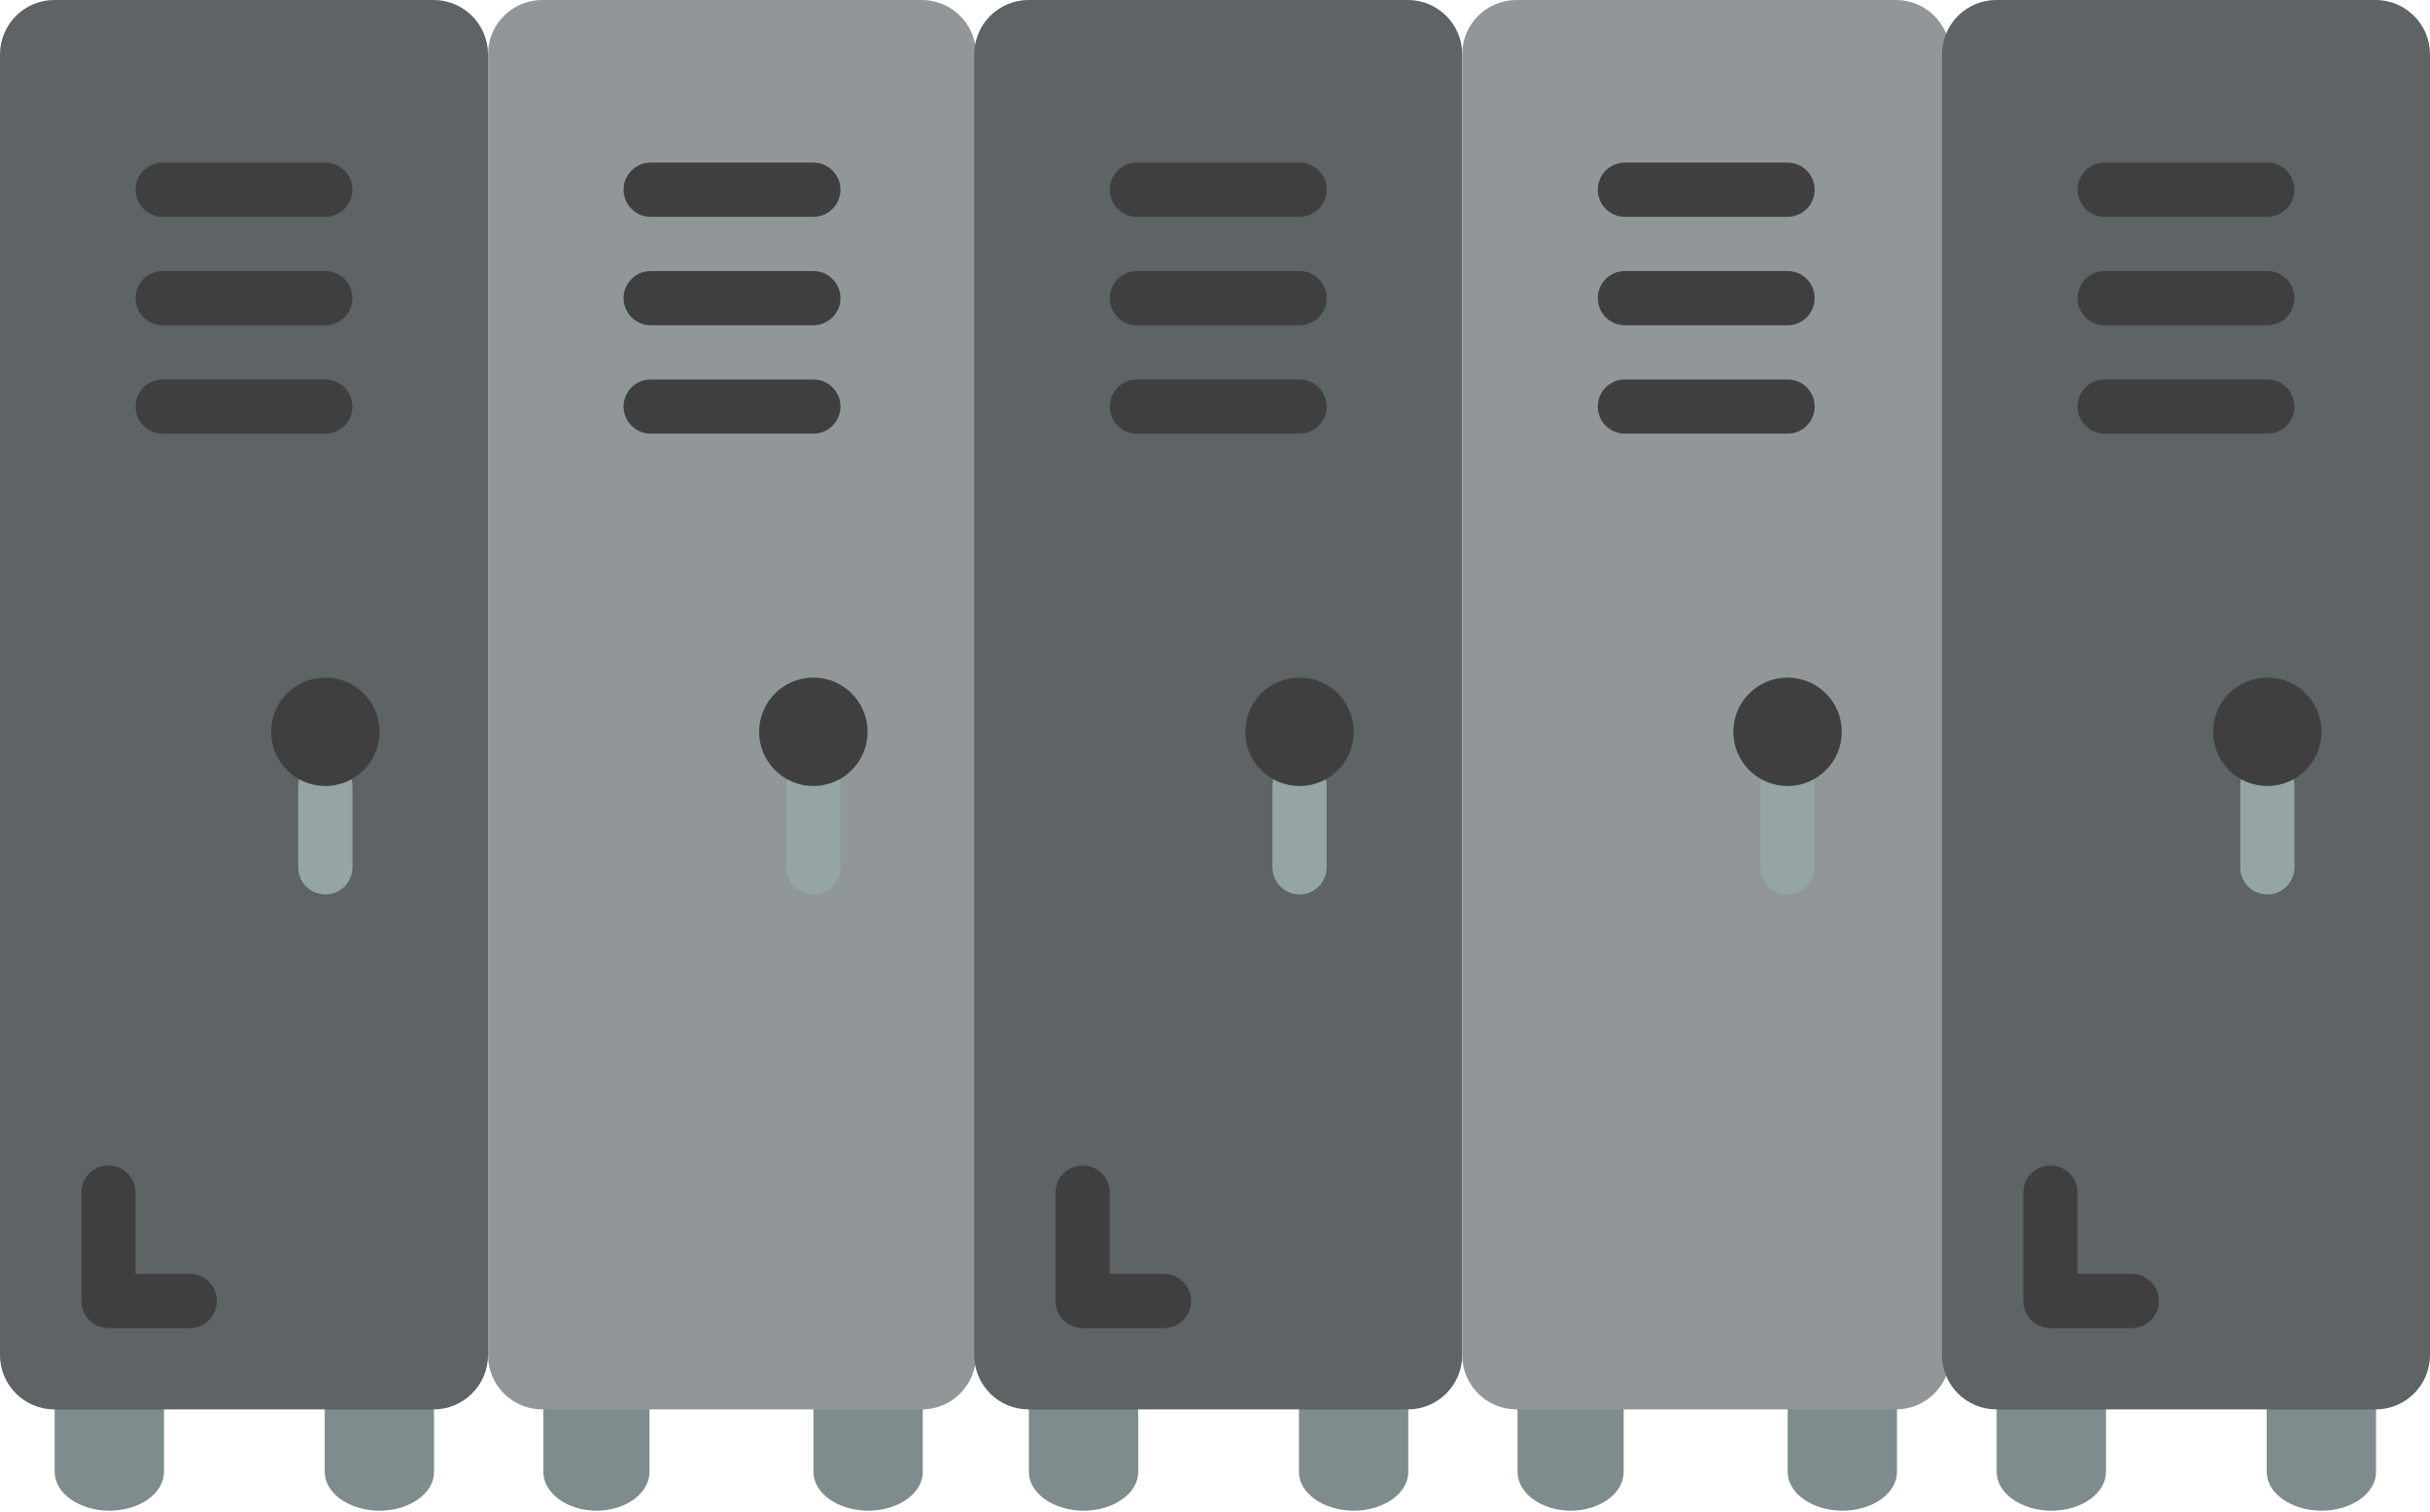 <svg width="601" height="374" viewBox="0 0 601 374" fill="none" xmlns="http://www.w3.org/2000/svg">
<path d="M40.556 345.118V364.203C40.533 369.467 34.494 373.73 27.037 373.745C19.594 373.706 13.574 369.457 13.519 364.203V345.118H40.556Z" fill="#7F8C8D"/>
<path d="M107.352 345.118V364.203C107.33 369.467 101.291 373.73 93.834 373.745C86.391 373.706 80.371 369.457 80.315 364.203V345.118H107.352Z" fill="#7F8C8D"/>
<path d="M107.286 0C114.684 0.022 120.675 6.013 120.697 13.411V335.27C120.675 342.667 114.684 348.659 107.286 348.681H13.411C6.013 348.659 0.022 342.667 0 335.27V13.411C0.022 6.013 6.013 0.022 13.411 0H107.286Z" fill="#5E6366"/>
<path d="M80.465 53.643H40.233C36.53 53.643 33.528 50.641 33.528 46.938C33.528 43.234 36.53 40.232 40.233 40.232H80.465C84.169 40.232 87.171 43.234 87.171 46.938C87.171 50.641 84.169 53.643 80.465 53.643Z" fill="#3F3F3F"/>
<path d="M80.465 80.465H40.232C36.529 80.465 33.527 77.462 33.527 73.759C33.527 70.056 36.529 67.054 40.232 67.054H80.465C84.168 67.054 87.17 70.056 87.17 73.759C87.17 77.462 84.168 80.465 80.465 80.465Z" fill="#3F3F3F"/>
<path d="M80.465 107.286H40.232C36.529 107.286 33.527 104.284 33.527 100.58C33.527 96.877 36.529 93.875 40.232 93.875H80.465C84.168 93.875 87.17 96.877 87.17 100.58C87.17 104.284 84.168 107.286 80.465 107.286Z" fill="#3F3F3F"/>
<path d="M80.465 221.278C76.761 221.278 73.759 218.276 73.759 214.573V194.457C73.759 190.753 76.761 187.751 80.465 187.751C84.168 187.751 87.17 190.753 87.17 194.457V214.573C87.17 218.276 84.168 221.278 80.465 221.278Z" fill="#95A5A5"/>
<path d="M46.938 328.565H26.821C23.118 328.565 20.116 325.563 20.116 321.859V295.038C20.116 291.334 23.118 288.332 26.821 288.332C30.525 288.332 33.527 291.334 33.527 295.038V315.154H46.938C50.641 315.154 53.643 318.156 53.643 321.859C53.643 325.563 50.641 328.565 46.938 328.565Z" fill="#3F3F3F"/>
<path d="M80.465 194.457C87.871 194.457 93.876 188.452 93.876 181.046C93.876 173.639 87.871 167.635 80.465 167.635C73.058 167.635 67.054 173.639 67.054 181.046C67.054 188.452 73.058 194.457 80.465 194.457Z" fill="#3F3F3F"/>
<path d="M160.631 345.118V364.203C160.609 369.467 154.747 373.73 147.51 373.745C140.286 373.706 134.443 369.457 134.389 364.203V345.118H160.631Z" fill="#7F8C8D"/>
<path d="M228.223 345.118V364.203C228.201 369.467 222.162 373.73 214.705 373.745C207.262 373.706 201.242 369.457 201.187 364.203V345.118H228.223Z" fill="#7F8C8D"/>
<path d="M227.983 3.05176e-05H134.108C126.701 3.05176e-05 120.697 6.004 120.697 13.411V335.27C120.697 342.677 126.701 348.681 134.108 348.681H227.983C235.39 348.681 241.394 342.677 241.394 335.27V13.411C241.394 6.004 235.39 3.05176e-05 227.983 3.05176e-05Z" fill="#919699"/>
<path d="M201.162 53.643H160.93C157.227 53.643 154.225 50.641 154.225 46.938C154.225 43.234 157.227 40.232 160.93 40.232H201.162C204.866 40.232 207.868 43.234 207.868 46.938C207.868 50.641 204.866 53.643 201.162 53.643Z" fill="#3F3F3F"/>
<path d="M201.162 80.465H160.93C157.226 80.465 154.224 77.463 154.224 73.76C154.224 70.056 157.226 67.054 160.93 67.054H201.162C204.865 67.054 207.867 70.056 207.867 73.76C207.867 77.463 204.865 80.465 201.162 80.465Z" fill="#3F3F3F"/>
<path d="M201.162 107.286H160.93C157.226 107.286 154.224 104.284 154.224 100.581C154.224 96.878 157.226 93.876 160.93 93.876H201.162C204.865 93.876 207.867 96.878 207.867 100.581C207.867 104.284 204.865 107.286 201.162 107.286Z" fill="#3F3F3F"/>
<path d="M201.162 221.278C197.459 221.278 194.457 218.276 194.457 214.573V194.457C194.457 190.753 197.459 187.751 201.162 187.751C204.865 187.751 207.867 190.753 207.867 194.457V214.573C207.867 218.276 204.865 221.278 201.162 221.278Z" fill="#95A5A5"/>
<path d="M201.162 194.457C208.568 194.457 214.573 188.452 214.573 181.046C214.573 173.639 208.568 167.635 201.162 167.635C193.755 167.635 187.751 173.639 187.751 181.046C187.751 188.452 193.755 194.457 201.162 194.457Z" fill="#3F3F3F"/>
<path d="M281.502 345.118V364.203C281.48 369.467 275.44 373.73 267.984 373.745C260.54 373.706 254.52 369.457 254.465 364.203V345.118H281.502Z" fill="#7F8C8D"/>
<path d="M348.299 345.118V364.203C348.277 369.467 342.237 373.73 334.781 373.745C327.338 373.706 321.317 369.457 321.262 364.203V345.118H348.299Z" fill="#7F8C8D"/>
<path d="M348.233 3.05176e-05C355.631 0.022 361.622 6.013 361.644 13.411V335.27C361.622 342.667 355.631 348.659 348.233 348.681H254.358C246.96 348.659 240.969 342.667 240.947 335.27V13.411C240.969 6.013 246.96 0.022 254.358 3.05176e-05H348.233Z" fill="#5E6366"/>
<path d="M321.412 53.643H281.179C277.476 53.643 274.474 50.641 274.474 46.938C274.474 43.234 277.476 40.232 281.179 40.232H321.412C325.115 40.232 328.117 43.234 328.117 46.938C328.117 50.641 325.115 53.643 321.412 53.643Z" fill="#3F3F3F"/>
<path d="M321.411 80.465H281.179C277.475 80.465 274.473 77.462 274.473 73.759C274.473 70.056 277.475 67.054 281.179 67.054H321.411C325.114 67.054 328.117 70.056 328.117 73.759C328.117 77.462 325.114 80.465 321.411 80.465Z" fill="#3F3F3F"/>
<path d="M321.411 107.286H281.179C277.475 107.286 274.473 104.284 274.473 100.58C274.473 96.877 277.475 93.875 281.179 93.875H321.411C325.114 93.875 328.117 96.877 328.117 100.58C328.117 104.284 325.114 107.286 321.411 107.286Z" fill="#3F3F3F"/>
<path d="M321.411 221.278C317.708 221.278 314.706 218.276 314.706 214.573V194.457C314.706 190.753 317.708 187.751 321.411 187.751C325.115 187.751 328.117 190.753 328.117 194.457V214.573C328.117 218.276 325.115 221.278 321.411 221.278Z" fill="#95A5A5"/>
<path d="M287.884 328.565H267.768C264.065 328.565 261.063 325.563 261.063 321.859V295.038C261.063 291.334 264.065 288.332 267.768 288.332C271.471 288.332 274.474 291.334 274.474 295.038V315.154H287.884C291.588 315.154 294.59 318.156 294.59 321.859C294.59 325.563 291.588 328.565 287.884 328.565Z" fill="#3F3F3F"/>
<path d="M321.411 194.457C328.818 194.457 334.822 188.452 334.822 181.046C334.822 173.639 328.818 167.635 321.411 167.635C314.005 167.635 308 173.639 308 181.046C308 188.452 314.005 194.457 321.411 194.457Z" fill="#3F3F3F"/>
<path d="M401.578 345.118V364.203C401.556 369.467 395.694 373.73 388.457 373.745C381.233 373.706 375.39 369.457 375.336 364.203V345.118H401.578Z" fill="#7F8C8D"/>
<path d="M469.17 345.118V364.203C469.148 369.467 463.108 373.73 455.652 373.745C448.208 373.706 442.188 369.457 442.133 364.203V345.118H469.17Z" fill="#7F8C8D"/>
<path d="M468.93 3.05176e-05H375.055C367.648 3.05176e-05 361.644 6.004 361.644 13.411V335.27C361.644 342.677 367.648 348.681 375.055 348.681H468.93C476.337 348.681 482.341 342.677 482.341 335.27V13.411C482.341 6.004 476.337 3.05176e-05 468.93 3.05176e-05Z" fill="#919699"/>
<path d="M442.108 53.643H401.876C398.173 53.643 395.171 50.641 395.171 46.938C395.171 43.234 398.173 40.232 401.876 40.232H442.108C445.812 40.232 448.814 43.234 448.814 46.938C448.814 50.641 445.812 53.643 442.108 53.643Z" fill="#3F3F3F"/>
<path d="M442.108 80.465H401.876C398.173 80.465 395.17 77.463 395.17 73.76C395.17 70.056 398.173 67.054 401.876 67.054H442.108C445.812 67.054 448.814 70.056 448.814 73.76C448.814 77.463 445.812 80.465 442.108 80.465Z" fill="#3F3F3F"/>
<path d="M442.108 107.286H401.876C398.173 107.286 395.17 104.284 395.17 100.581C395.17 96.878 398.173 93.876 401.876 93.876H442.108C445.812 93.876 448.814 96.878 448.814 100.581C448.814 104.284 445.812 107.286 442.108 107.286Z" fill="#3F3F3F"/>
<path d="M442.108 221.278C438.405 221.278 435.403 218.276 435.403 214.573V194.457C435.403 190.753 438.405 187.751 442.108 187.751C445.812 187.751 448.814 190.753 448.814 194.457V214.573C448.814 218.276 445.812 221.278 442.108 221.278Z" fill="#95A5A5"/>
<path d="M442.109 194.457C449.515 194.457 455.519 188.452 455.519 181.046C455.519 173.639 449.515 167.635 442.109 167.635C434.702 167.635 428.698 173.639 428.698 181.046C428.698 188.452 434.702 194.457 442.109 194.457Z" fill="#3F3F3F"/>
<path d="M520.858 345.118V364.203C520.836 369.467 514.797 373.73 507.34 373.745C499.897 373.706 493.876 369.457 493.821 364.203V345.118H520.858Z" fill="#7F8C8D"/>
<path d="M587.655 345.118V364.203C587.633 369.467 581.594 373.73 574.137 373.745C566.694 373.706 560.674 369.457 560.618 364.203V345.118H587.655Z" fill="#7F8C8D"/>
<path d="M587.589 3.05176e-05C594.987 0.022 600.978 6.013 601 13.411V335.27C600.978 342.667 594.987 348.659 587.589 348.681H493.714C486.316 348.659 480.325 342.667 480.303 335.27V13.411C480.325 6.013 486.316 0.022 493.714 3.05176e-05H587.589Z" fill="#5E6366"/>
<path d="M560.768 53.643H520.535C516.832 53.643 513.83 50.641 513.83 46.938C513.83 43.234 516.832 40.232 520.535 40.232H560.768C564.471 40.232 567.473 43.234 567.473 46.938C567.473 50.641 564.471 53.643 560.768 53.643Z" fill="#3F3F3F"/>
<path d="M560.767 80.465H520.535C516.832 80.465 513.83 77.462 513.83 73.759C513.83 70.056 516.832 67.054 520.535 67.054H560.767C564.471 67.054 567.473 70.056 567.473 73.759C567.473 77.462 564.471 80.465 560.767 80.465Z" fill="#3F3F3F"/>
<path d="M560.767 107.286H520.535C516.832 107.286 513.83 104.284 513.83 100.58C513.83 96.877 516.832 93.875 520.535 93.875H560.767C564.471 93.875 567.473 96.877 567.473 100.58C567.473 104.284 564.471 107.286 560.767 107.286Z" fill="#3F3F3F"/>
<path d="M560.768 221.278C557.064 221.278 554.062 218.276 554.062 214.573V194.457C554.062 190.753 557.064 187.751 560.768 187.751C564.471 187.751 567.473 190.753 567.473 194.457V214.573C567.473 218.276 564.471 221.278 560.768 221.278Z" fill="#95A5A5"/>
<path d="M527.241 328.565H507.124C503.421 328.565 500.419 325.563 500.419 321.859V295.038C500.419 291.334 503.421 288.332 507.124 288.332C510.828 288.332 513.83 291.334 513.83 295.038V315.154H527.241C530.944 315.154 533.946 318.156 533.946 321.859C533.946 325.563 530.944 328.565 527.241 328.565Z" fill="#3F3F3F"/>
<path d="M560.767 194.457C568.174 194.457 574.178 188.452 574.178 181.046C574.178 173.639 568.174 167.635 560.767 167.635C553.361 167.635 547.357 173.639 547.357 181.046C547.357 188.452 553.361 194.457 560.767 194.457Z" fill="#3F3F3F"/>
</svg>

